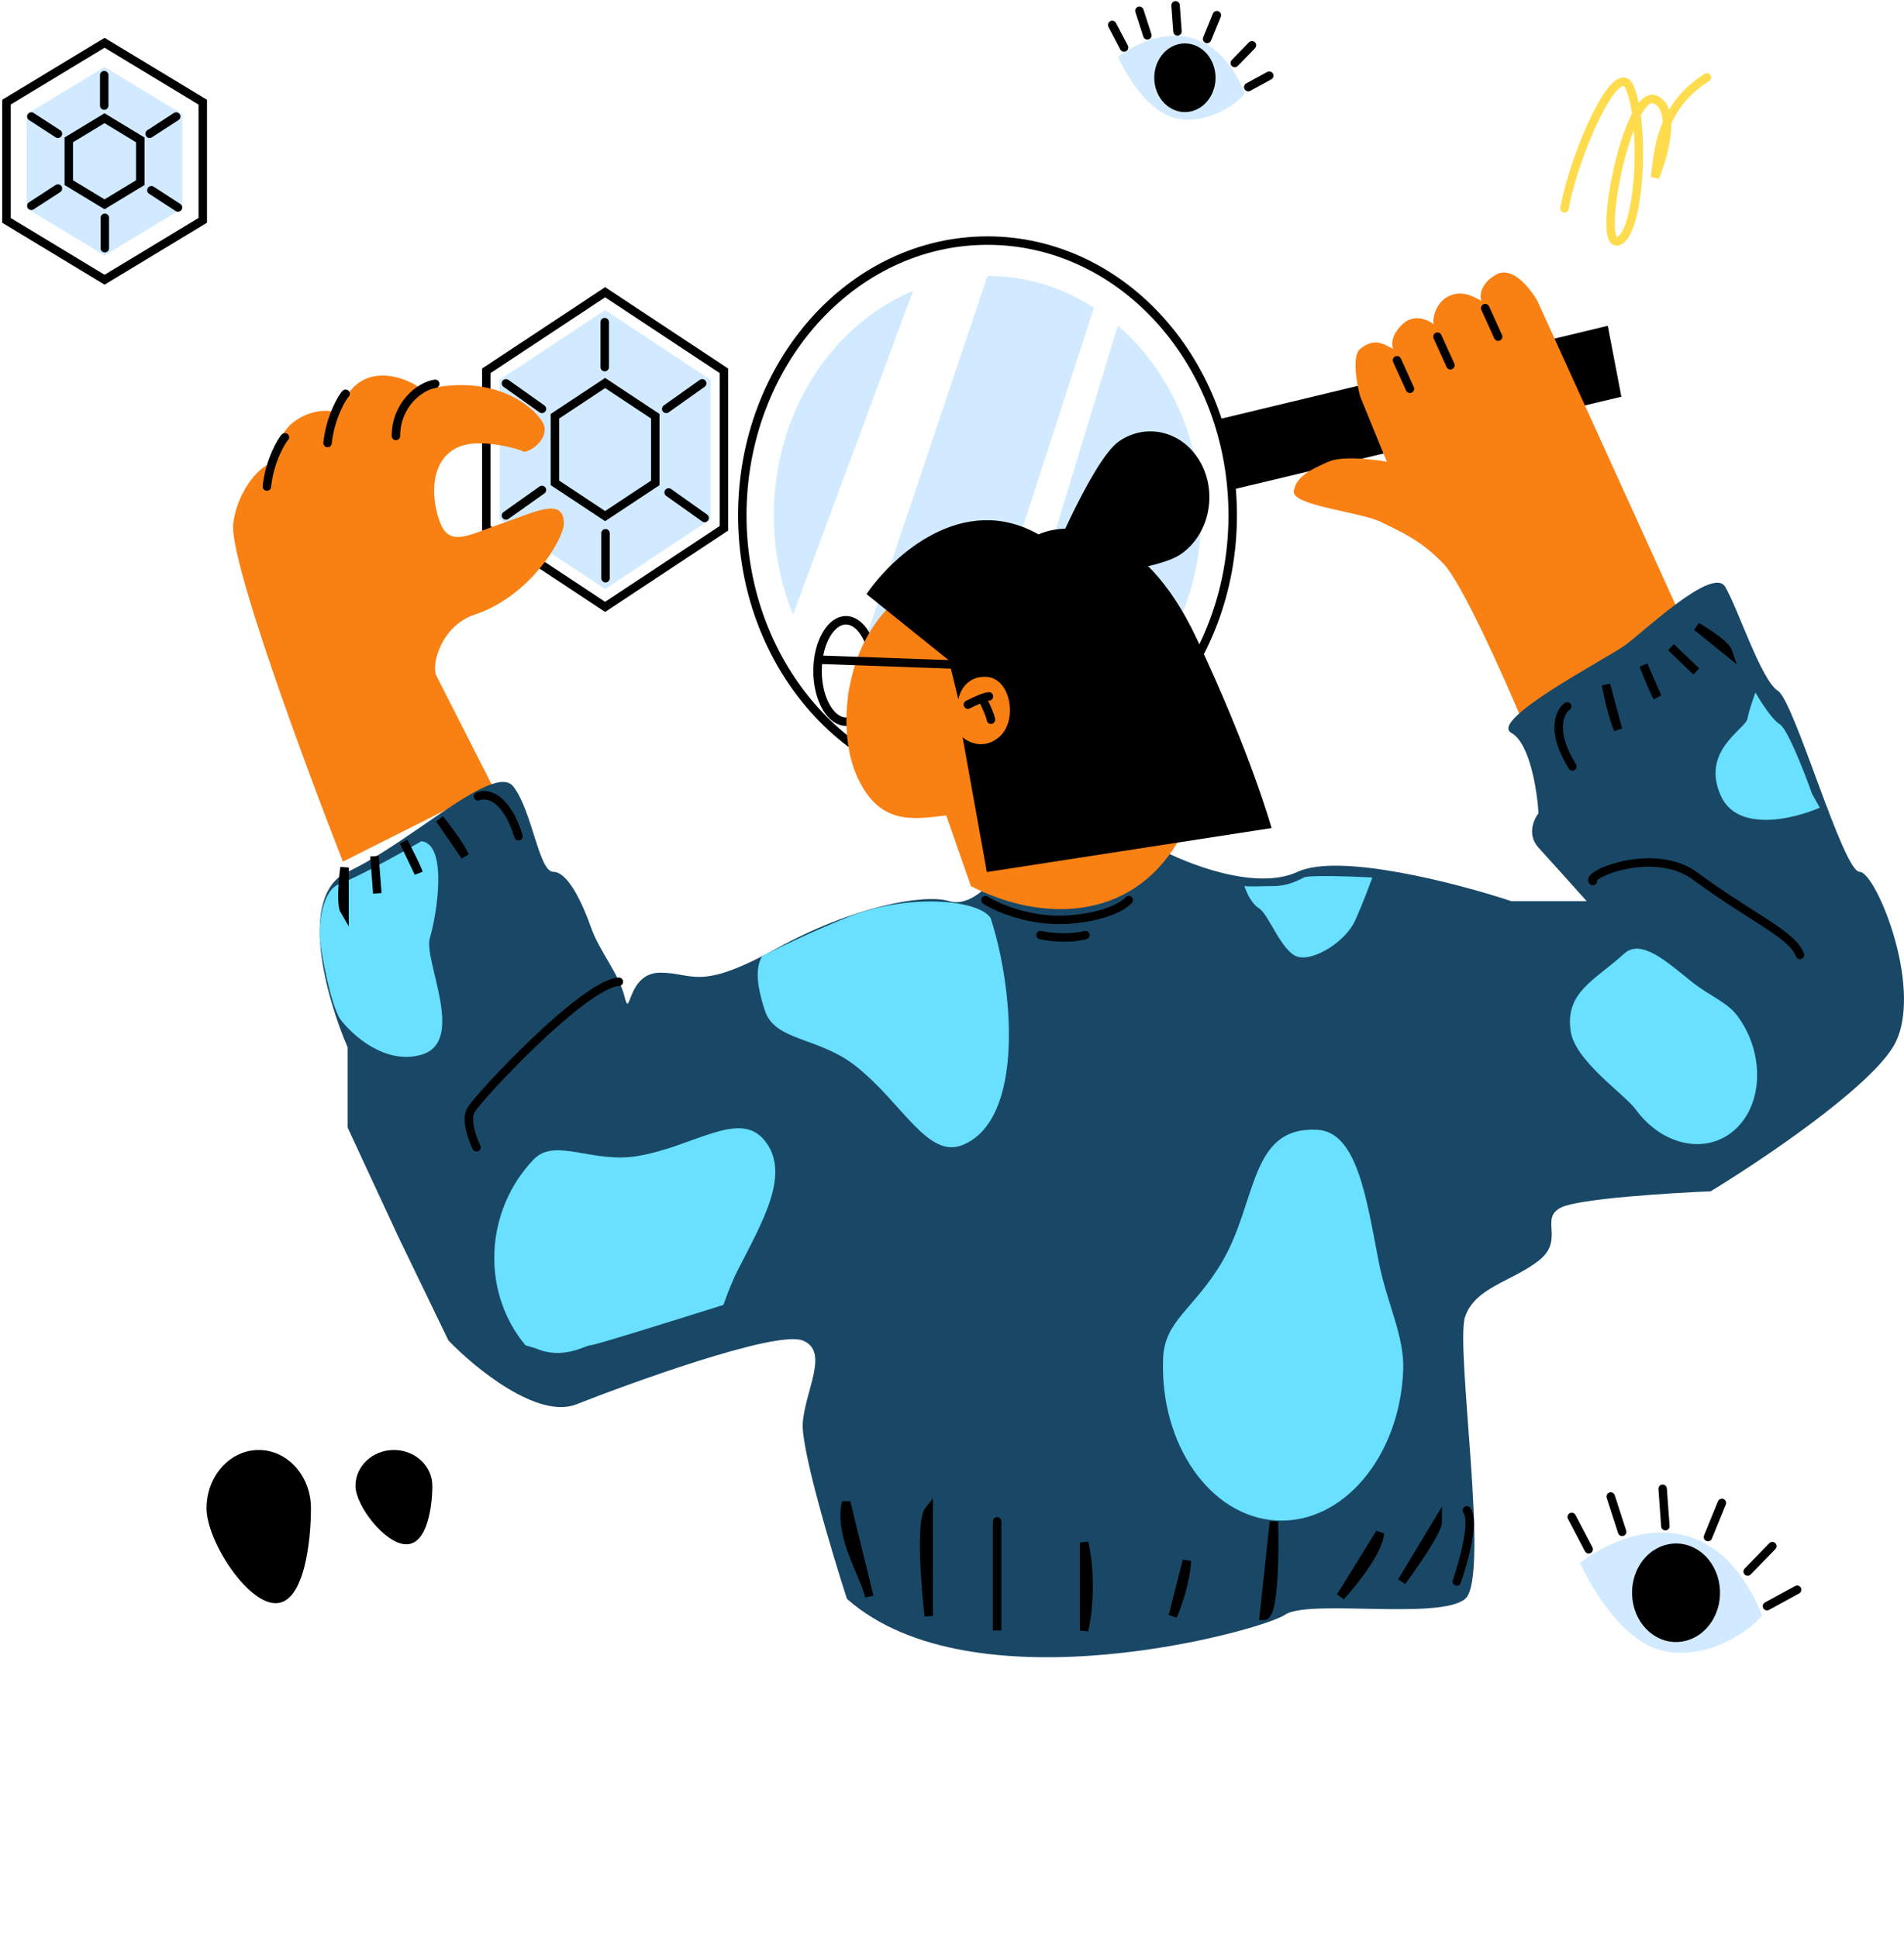 <?xml version="1.0" encoding="UTF-8"?> <svg xmlns="http://www.w3.org/2000/svg" width="225" height="229" viewBox="0 0 225 229" fill="none"><path d="M184.881 24.619C185.988 18.341 191.064 6.731 192.592 10.338C194.504 14.848 193.766 27.758 191.184 28.509C188.602 29.261 192.358 10.427 195.577 11.753C198.151 12.814 196.65 18.326 195.577 20.949C195.956 17.412 196.445 12.46 201.712 9.145" stroke="#FFDC4D" stroke-linecap="round"></path><path d="M51.091 175.542C51.091 177.881 50.526 182.445 48.017 182.445C45.508 182.445 42.006 177.881 42.006 175.542C42.006 173.203 44.039 171.306 46.548 171.306C49.057 171.306 51.091 173.203 51.091 175.542Z" fill="black"></path><path d="M36.746 178.188C36.746 181.99 35.978 189.407 32.571 189.407C29.165 189.407 24.409 181.99 24.409 178.188C24.409 174.387 27.171 171.306 30.578 171.306C33.984 171.306 36.746 174.387 36.746 178.188Z" fill="black"></path><path d="M208.244 190.832C202.487 176.851 191.486 180.889 186.705 184.656C188.231 187.884 191.995 194.358 197.056 195.15C202.116 195.943 206.807 192.662 208.244 190.832Z" fill="#D1EAFF"></path><path d="M195.412 193.181C197.882 194.82 201.071 193.905 202.534 191.139C203.998 188.372 203.181 184.8 200.711 183.162C198.24 181.523 195.051 182.437 193.588 185.204C192.125 187.971 192.942 191.542 195.412 193.181Z" fill="black"></path><path d="M187.74 183.034L185.733 179.21" stroke="black" stroke-linecap="round"></path><path d="M191.691 180.978L190.344 176.808" stroke="black" stroke-linecap="round"></path><path d="M196.8 180.31L196.479 175.89" stroke="black" stroke-linecap="round"></path><path d="M201.833 181.591L203.481 177.559" stroke="black" stroke-linecap="round"></path><path d="M206.524 185.668L209.438 182.666" stroke="black" stroke-linecap="round"></path><path d="M208.812 189.756L212.372 187.813" stroke="black" stroke-linecap="round"></path><path d="M147.115 11.039C143.105 1.301 135.442 4.114 132.112 6.738C133.175 8.986 135.797 13.496 139.322 14.048C142.846 14.6 146.114 12.314 147.115 11.039Z" fill="#D1EAFF"></path><path d="M138.176 12.676C139.897 13.817 142.118 13.18 143.137 11.253C144.156 9.326 143.588 6.838 141.867 5.697C140.146 4.555 137.925 5.192 136.906 7.12C135.887 9.047 136.455 11.534 138.176 12.676Z" fill="black"></path><path d="M132.832 5.608L131.435 2.944" stroke="black" stroke-linecap="round"></path><path d="M135.584 4.176L134.646 1.271" stroke="black" stroke-linecap="round"></path><path d="M139.143 3.711L138.919 0.632" stroke="black" stroke-linecap="round"></path><path d="M142.649 4.602L143.796 1.793" stroke="black" stroke-linecap="round"></path><path d="M145.916 7.443L147.946 5.352" stroke="black" stroke-linecap="round"></path><path d="M147.511 10.291L149.989 8.938" stroke="black" stroke-linecap="round"></path><path d="M12.352 7.916L21.551 13.484V24.619L12.352 30.187L3.153 24.619V13.484L12.352 7.916Z" fill="#D1EAFF"></path><path d="M0.759 12.07L12.359 5.054L23.96 12.07V26.031L12.359 33.048L0.759 26.031V12.07Z" stroke="black"></path><path d="M8.127 16.526L12.352 13.965L16.577 16.526V21.577L12.352 24.137L8.127 21.577V16.526Z" stroke="black"></path><path d="M12.317 12.469V8.879" stroke="black" stroke-linecap="round"></path><path d="M12.387 29.322V25.732" stroke="black" stroke-linecap="round"></path><path d="M3.706 24.314L6.843 22.275" stroke="black" stroke-linecap="round"></path><path d="M17.681 15.804L20.818 13.766" stroke="black" stroke-linecap="round"></path><path d="M6.843 15.804L3.706 13.766" stroke="black" stroke-linecap="round"></path><path d="M21.03 24.514L17.893 22.476" stroke="black" stroke-linecap="round"></path><path d="M143.666 49.618L189.996 38.491L191.6 46.87L145.48 57.878L143.666 49.618Z" fill="black"></path><path d="M116.695 93.332C132.698 93.332 145.672 78.802 145.672 60.878C145.672 42.954 132.698 28.424 116.695 28.424C100.692 28.424 87.718 42.954 87.718 60.878C87.718 78.802 100.692 93.332 116.695 93.332Z" stroke="black"></path><path d="M116.695 89.154C130.638 89.154 141.942 76.494 141.942 60.877C141.942 51.752 138.082 43.636 132.092 38.466L116.695 89.154Z" fill="#D1EAFF"></path><path d="M107.897 34.365C98.29 38.365 91.448 48.726 91.448 60.877C91.448 65.061 92.259 69.033 93.715 72.606L107.897 34.365Z" fill="#D1EAFF"></path><path d="M100.055 82.144L116.695 32.601C121.274 32.601 125.568 33.966 129.271 36.353L112.296 88.726C107.656 87.813 103.452 85.481 100.055 82.144Z" fill="#D1EAFF"></path><path d="M71.508 36.632L83.972 44.872V61.352L71.508 69.592L59.044 61.352V44.872L71.508 36.632Z" fill="#D1EAFF"></path><path d="M57.464 43.812L71.508 34.525L85.552 43.812V62.412L71.508 71.699L57.464 62.412V43.812Z" stroke="black"></path><path d="M65.58 49.174L71.508 45.249L77.436 49.174V57.049L71.508 60.974L65.58 57.049V49.174Z" stroke="black"></path><path d="M71.461 43.371V38.059" stroke="black" stroke-linecap="round"></path><path d="M71.556 68.313V63" stroke="black" stroke-linecap="round"></path><path d="M59.794 60.901L64.043 57.884" stroke="black" stroke-linecap="round"></path><path d="M78.729 48.307L82.979 45.29" stroke="black" stroke-linecap="round"></path><path d="M64.043 48.307L59.794 45.29" stroke="black" stroke-linecap="round"></path><path d="M83.266 61.196L79.016 58.179" stroke="black" stroke-linecap="round"></path><path d="M51.569 79.836L58.216 92.903L40.523 101.793C35.981 90.207 27.029 65.997 27.565 61.841C28.101 57.686 31.04 54.683 32.299 54.719C32.299 53.808 33.064 51.119 34.642 49.899C36.65 48.346 39.041 48.292 40.045 48.881C42.149 41.866 48.556 44.793 49.943 46.096C58.216 44.008 62.949 47.917 64.097 49.845C65.245 51.773 62.376 53.648 61.802 53.326C61.228 53.005 57.164 51.88 54.677 52.63C50.613 53.915 50.9 59.003 52.047 61.841C53.195 64.68 55.538 63.127 59.315 61.841C63.093 60.556 66.631 58.628 66.631 61.841C66.631 63.662 62.663 70.44 56.112 72.606C52.095 73.934 50.931 78.604 51.569 79.836Z" fill="#F98012"></path><path d="M181.677 35.546L199.083 73.837L179.717 84.762C177.565 79.639 172.726 68.835 170.584 66.607C167.906 63.823 165.707 62.912 163.22 61.68C160.734 60.449 152.557 59.752 152.892 57.985C153.227 56.218 154.948 55.468 156.956 54.558C158.563 53.829 162.248 54.254 163.89 54.558L160.734 46.846C160.319 45.311 159.739 42.037 160.734 41.223C162.599 39.697 163.761 40.884 164.655 41.223C164.431 40.812 164.33 39.659 165.707 38.331C167.084 37.003 168.767 37.777 169.436 38.331C169.245 37.867 169.534 35.895 171.062 35.064C172.736 34.154 174.154 35.082 175.079 35.546C174.855 35.171 174.811 33.554 176.8 32.44C178.789 31.326 180.912 34.243 181.677 35.546Z" fill="#F98012"></path><path d="M51.426 45.347C49.56 45.614 46.787 47.864 46.787 51.505" stroke="black" stroke-linecap="round"></path><path d="M175.509 36.402L177.039 39.776" stroke="black" stroke-linecap="round"></path><path d="M169.867 39.776L171.397 43.15" stroke="black" stroke-linecap="round"></path><path d="M165.085 42.562L166.615 45.935" stroke="black" stroke-linecap="round"></path><path d="M40.844 46.524C40.525 46.792 39.019 49.252 38.709 52.338" stroke="black" stroke-linecap="round"></path><path d="M33.672 51.666C33.353 51.934 31.846 54.394 31.537 57.48" stroke="black" stroke-linecap="round"></path><path d="M41.079 103.001C35.107 105.773 38.591 117.974 41.079 123.728V133.21L47.06 146.095L52.994 158.373C56.136 161.635 63.56 167.709 68.115 165.91C73.809 163.661 91.658 157.097 94.864 158.373C98.07 159.65 95.103 164.33 94.864 168.159C94.672 171.223 98.261 183.254 100.08 188.886C114.962 202.076 149.127 192.654 151.855 190.77C154.582 188.886 170.182 191.439 173.149 188.886C176.116 186.333 171.905 158.981 173.149 155.517C174.393 152.052 178.604 151.444 181.81 148.952C185.016 146.46 181.81 143.907 184.537 142.631C186.719 141.61 197.186 140.95 202.147 140.747C208.016 137.181 220.541 128.785 223.68 123.728C227.604 117.406 221.718 103.001 219.756 103.001C217.794 103.001 212.052 82.822 210.09 81.606C208.128 80.39 205.353 71.82 203.869 69.328C202.386 66.836 194.203 74.677 192.002 76.257C189.801 77.837 175.876 85.07 178.604 86.59C180.786 87.806 181.65 93.418 181.81 96.072C181.236 96.801 180.432 98.637 181.81 100.144C183.188 101.652 186.181 104.986 187.504 106.466H178.604C172.24 104.359 158.277 100.716 153.338 103.001C148.4 105.286 140.211 102.049 136.734 100.144C128.197 110.988 120.847 106.566 117.88 103.001C117.211 104.46 114.56 107.195 112.186 106.466C109.219 105.554 100.798 107.073 91.658 112.118C82.518 117.163 81.992 114.914 78.02 114.914C74.049 114.914 74.527 120.628 73.809 117.771C73.092 114.914 70.843 112.422 69.838 109.565C68.833 106.709 67.11 103.001 65.388 103.001C63.665 103.001 62.899 95.768 60.65 92.911C58.401 90.055 48.544 99.536 41.079 103.001Z" fill="#194866"></path><path d="M148.78 107.307C147.862 106.75 147.25 105.326 147.058 104.683C147.712 104.772 149.114 104.683 150.453 104.683C152.127 104.683 153.37 104.041 154.087 103.666C154.661 103.366 159.713 103.54 162.168 103.666C161.849 104.576 160.992 106.879 160.112 108.807C159.012 111.217 155.283 113.573 153.37 113.038C151.457 112.502 149.927 108.004 148.78 107.307Z" fill="#69E0FF"></path><path d="M117.065 108.465C119.756 116.679 121.141 132.236 113.778 135.263C109.633 136.966 106.689 130.348 101.115 125.94C96.786 122.516 91.578 123.017 90.401 119.426C89.334 116.173 89.292 114.252 90.087 112.931C93.169 111.431 95.463 110.294 99.911 108.465C107.274 105.439 115.691 106.29 117.065 108.465Z" fill="#69E0FF"></path><path d="M62.089 158.933C56.745 152.502 57.352 142.931 63.071 136.97C65.571 134.364 70.014 137.45 75.257 136.591C82.008 135.485 87.309 131.074 90.317 134.693C93.54 138.574 90.113 144.319 87.192 150.043C86.496 151.408 85.976 152.814 85.487 154.167C80.445 155.755 70.284 158.933 69.787 158.933C69.166 158.933 66.536 160.7 63.332 159.308L62.089 158.933Z" fill="#69E0FF"></path><path d="M165.821 161.909C165.99 157.864 163.876 153.944 162.927 149.062C161.483 141.634 160.39 133.722 155.662 133.475C147.632 133.055 148.605 141.934 144.428 149.062C141.184 154.598 137.635 155.97 137.45 160.429C137.026 170.628 143.033 179.227 150.868 179.636C158.703 180.044 165.398 172.108 165.821 161.909Z" fill="#69E0FF"></path><path d="M205.35 120.068C204.096 118.355 201.952 117.627 199.969 116.032C196.952 113.605 193.918 110.837 191.915 112.677C188.513 115.803 184.964 117.154 185.598 121.767C186.091 125.35 191.946 129.223 193.33 131.112C196.495 135.433 201.752 136.463 205.071 133.414C208.391 130.364 208.516 124.389 205.35 120.068Z" fill="#69E0FF"></path><path d="M203.386 94.079C205.375 98.364 211.993 96.757 215.053 95.418L214.145 93.812C213.252 91.295 211.238 86.121 210.319 85.564C209.401 85.007 208.024 82.833 207.45 81.815C207.211 82.44 206.685 83.936 206.494 84.922C206.255 86.153 200.9 88.724 203.386 94.079Z" fill="#69E0FF"></path><path d="M49.8 124.606C45.515 125.848 41.575 122.268 40.141 120.322C38.993 118.265 38.069 113.11 37.75 110.789C37.702 108.968 38.113 105.144 40.141 104.416C42.168 103.688 47.425 100.756 49.8 99.382C52.956 99.757 51.617 108.111 50.804 110.789C49.991 113.467 55.155 123.053 49.8 124.606Z" fill="#69E0FF"></path><path d="M172.153 186.846C172.949 184.561 174.304 179.68 173.348 178.438M102.723 188.613C102.308 186.364 99.003 181.458 99.998 177.474L102.723 188.613ZM109.752 190.916C109.337 187.274 108.758 179.68 109.752 178.438V190.916ZM117.833 192.629C117.833 187.774 117.833 178.405 117.833 179.776V192.629ZM128.114 192.629C128.512 190.951 129.07 186.524 128.114 182.24V192.629ZM138.586 190.916C139.079 189.826 140.106 186.996 140.259 184.382L138.586 190.916ZM150.54 179.776C150.651 183.49 150.568 190.916 149.344 190.916L150.54 179.776ZM158.429 188.613C159.912 187.006 162.915 183.257 163.068 181.115L158.429 188.613ZM165.65 186.846C167.068 184.936 169.905 180.848 169.905 179.776L165.65 186.846Z" stroke="black" stroke-linecap="round"></path><path d="M56.308 135.548C55.828 134.573 55.02 132.337 55.629 131.19C56.39 129.756 68.971 116.236 73.134 115.984" stroke="black" stroke-linecap="round"></path><path d="M188.228 104.095C187.383 103.345 195.434 99.916 200.326 103.506C207.403 108.701 211.706 110.307 212.71 112.824" stroke="black" stroke-linecap="round"></path><path d="M56.494 94.082C57.466 93.653 59.784 93.996 61.276 98.794M40.714 102.49C40.523 103.882 40.255 106.86 40.714 107.631V102.49ZM44.253 101.151L44.587 105.542L44.253 101.151ZM47.696 99.437C48.206 100.401 49.273 102.49 49.465 103.132L47.696 99.437ZM51.952 96.759C52.621 97.563 54.161 99.566 54.964 101.151L51.952 96.759Z" stroke="black" stroke-linecap="round"></path><path d="M116.456 106.345C117.858 107.237 121.773 108.947 126.211 108.648C130.648 108.348 132.841 106.987 133.383 106.345" stroke="black" stroke-linecap="round"></path><path d="M122.959 110.469C123.899 110.683 126.277 110.983 128.266 110.469" stroke="black" stroke-linecap="round"></path><path d="M185.192 83.453C184.313 84.086 183.207 86.393 185.812 90.553M200.506 74.027C201.627 74.667 203.94 76.164 204.231 77.032L200.506 74.027ZM197.467 76.46L200.453 79.331L197.467 76.46ZM194.214 78.588C194.614 79.615 195.503 81.806 195.857 82.355L194.214 78.588ZM189.786 80.89C189.978 81.968 190.528 84.538 191.207 86.194L189.786 80.89Z" stroke="black" stroke-linecap="round"></path><path d="M103.322 79.27C103.322 80.994 102.907 82.525 102.267 83.606C101.623 84.693 100.799 85.262 99.967 85.262C99.135 85.262 98.311 84.693 97.667 83.606C97.026 82.525 96.612 80.994 96.612 79.27C96.612 77.546 97.026 76.015 97.667 74.933C98.311 73.847 99.135 73.277 99.967 73.277C100.799 73.277 101.623 73.847 102.267 74.933C102.907 76.015 103.322 77.546 103.322 79.27Z" stroke="black"></path><path d="M111.818 96.331L114.734 104.686C122.976 108.93 133.548 108.926 139.168 99.491C139.168 99.491 131.749 92.494 127.966 88.769C129.484 81.901 129.388 68.026 116.866 67.467C101.214 66.769 97.909 83.741 101.152 91.424C103.745 97.57 107.849 96.813 111.818 96.331Z" fill="#F98012"></path><path d="M117.739 89.117C120.357 89.117 122.479 86.741 122.479 83.809C122.479 80.877 120.357 78.501 117.739 78.501C115.122 78.501 113 80.877 113 83.809C113 86.741 115.122 89.117 117.739 89.117Z" fill="#F98012"></path><path d="M114.372 83.251C115.009 82.925 116.399 82.273 116.866 82.273" stroke="black" stroke-linecap="round"></path><path d="M116.312 83.004C116.562 83.516 117.07 84.638 117.101 85.028" stroke="black" stroke-linecap="round"></path><path d="M96.848 77.942L114.434 78.571" stroke="black"></path><path d="M101.955 84.594C102.494 84.727 103.128 83.827 103.373 82.584C103.618 81.341 103.38 80.225 102.842 80.092C102.304 79.959 101.669 80.859 101.424 82.102C101.18 83.345 101.417 84.461 101.955 84.594Z" fill="#F98012"></path><path d="M102.399 70.19L112.127 78.013L113.249 82.622C113.416 81.668 114.322 79.801 116.617 79.968C119.486 80.178 120.297 85.207 118.051 87.092C116.255 88.601 114.434 87.721 113.749 87.092L116.617 103.024L150.262 97.83C150.262 97.83 147.81 88.992 141.374 75.359C134.939 61.725 126.262 61.529 122.729 63.136C113.749 58.051 105.433 65.72 102.399 70.19Z" fill="black"></path><path d="M141.911 54.712C143.912 58.406 142.836 63.233 139.508 65.494C136.181 67.754 123.227 68.514 123.227 68.514C123.227 68.514 128.936 54.378 132.264 52.117C135.591 49.856 139.911 51.018 141.911 54.712Z" fill="black"></path></svg> 